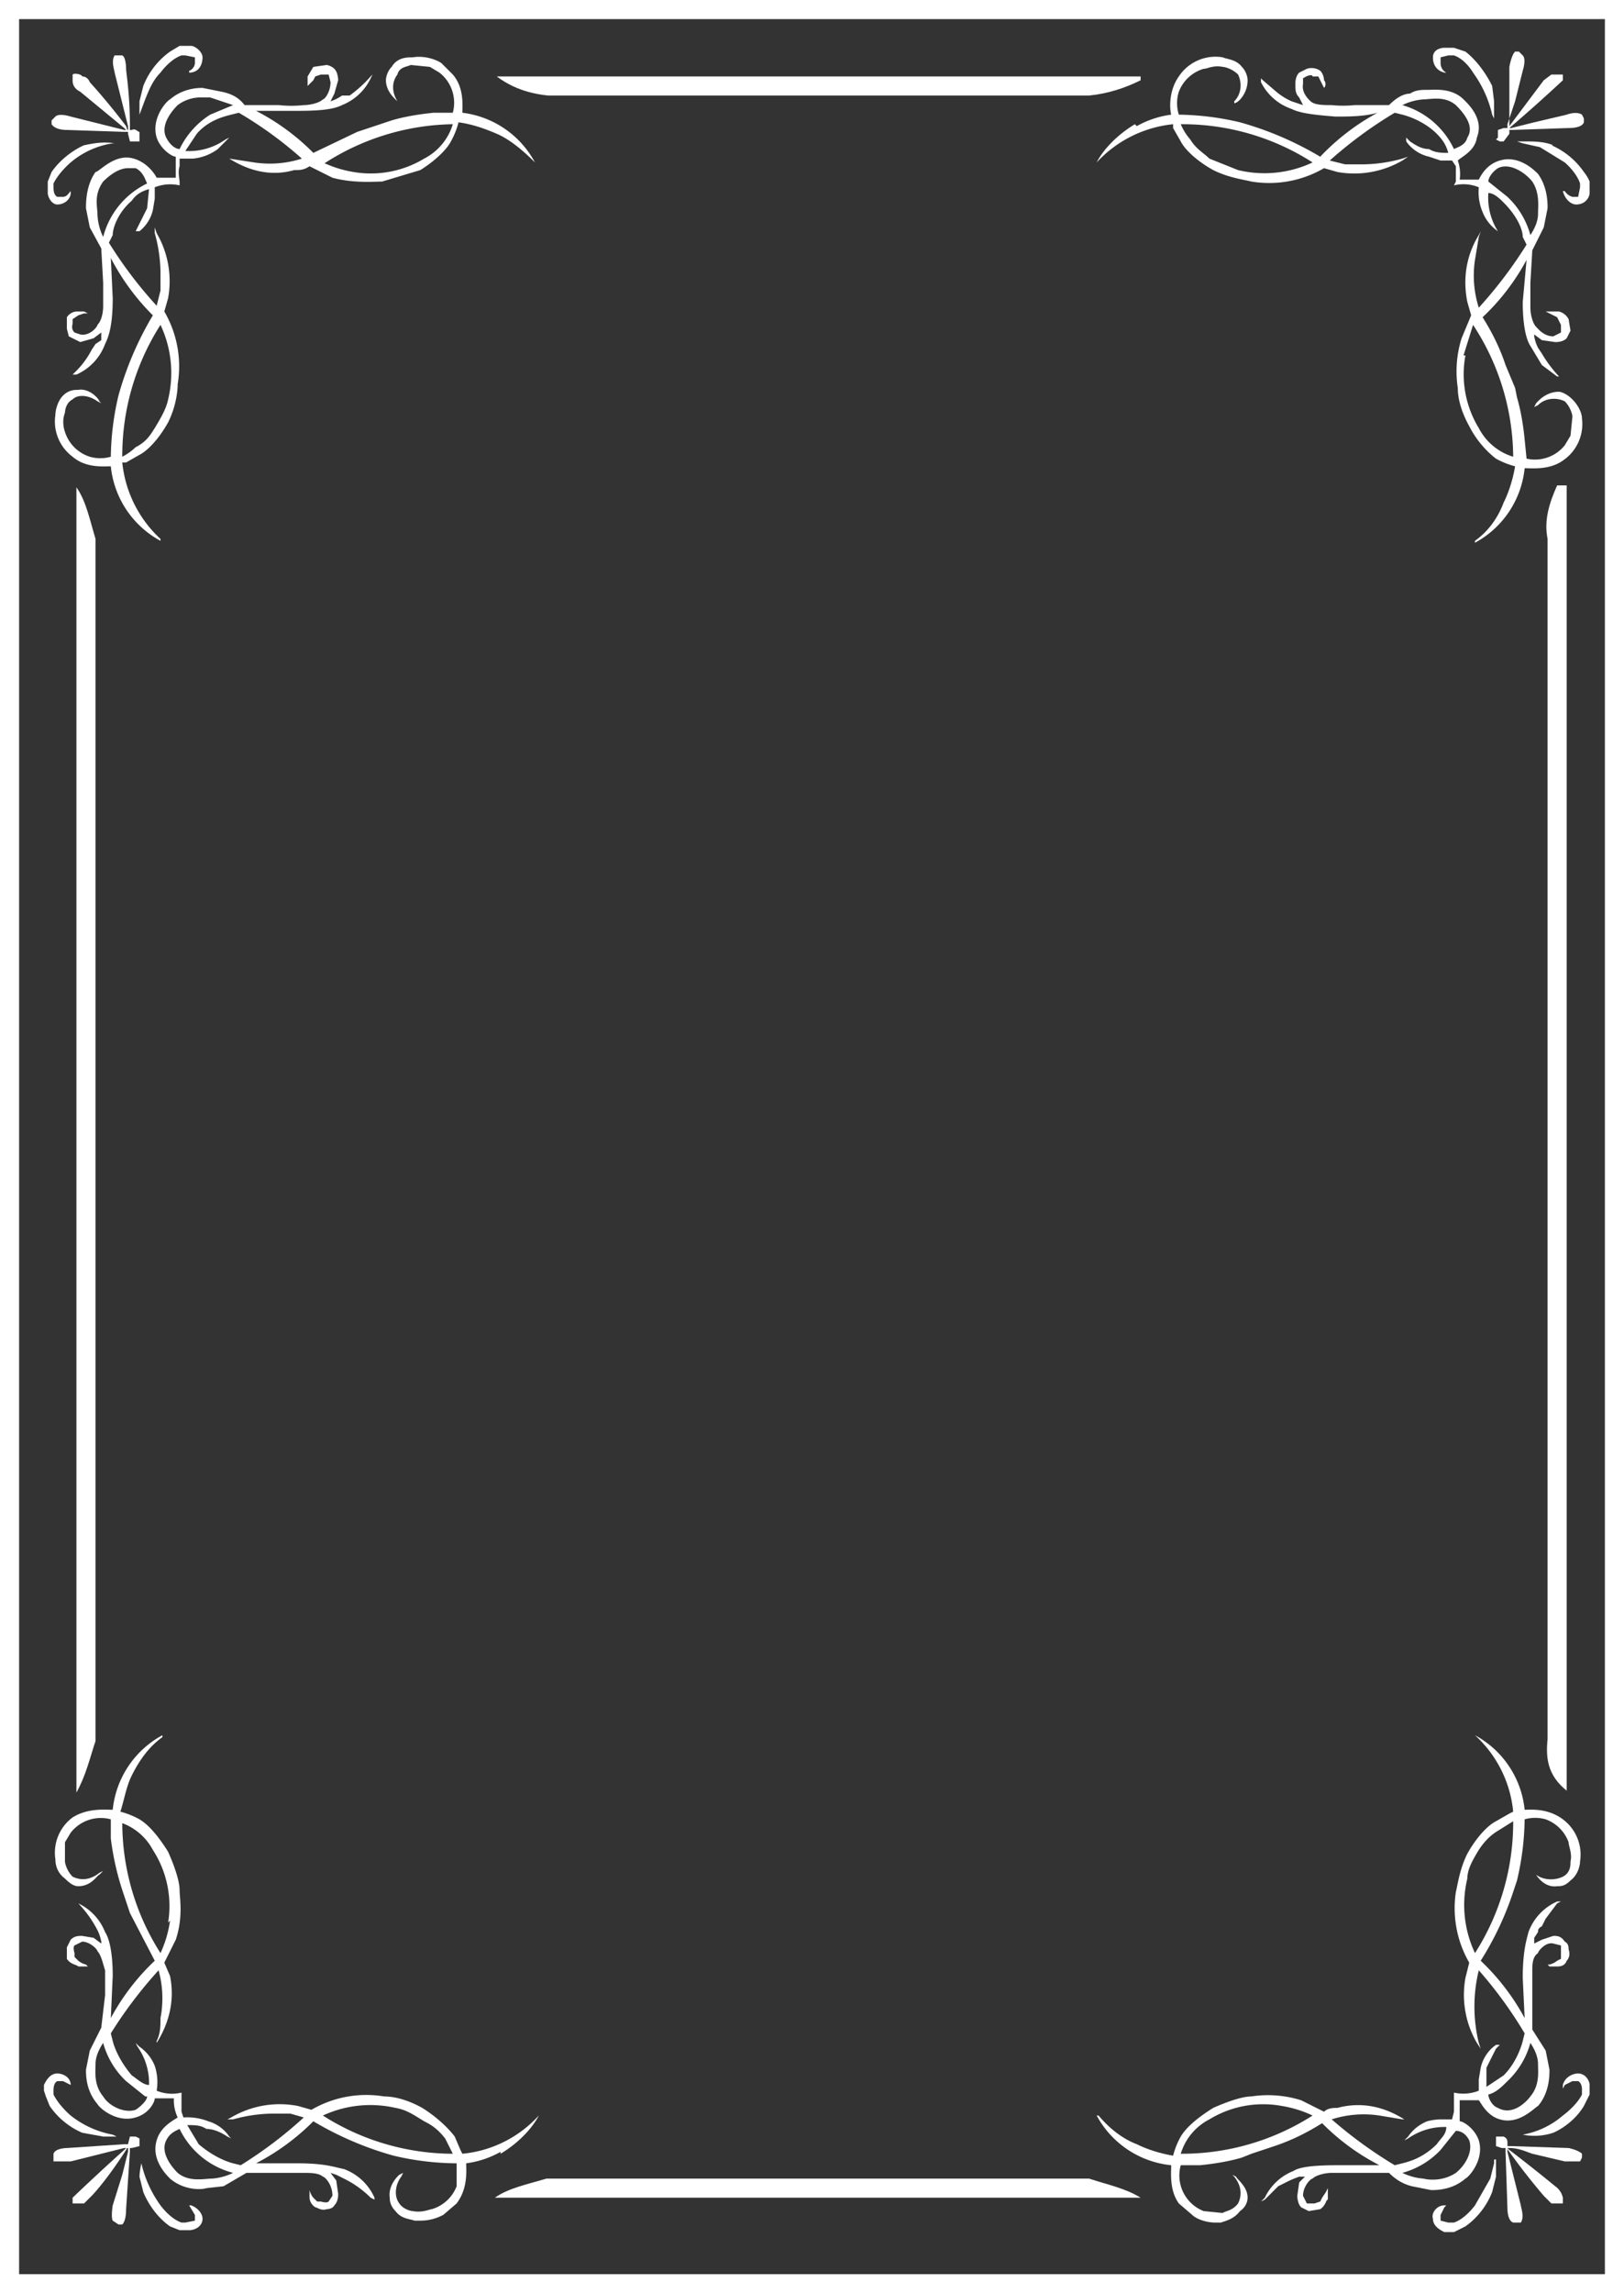 <svg xmlns="http://www.w3.org/2000/svg" viewBox="0 0 85 120"><rect x="0" y="0" width="85" height="120" fill="#333333" stroke="none"/><g fill="#fff"><path d="m4.2 4.8 2.3 1.9.2.2-.1-.3a34 34 0 0 0-1.9-2.3S4.6 4 4.3 4c0-.1-.4-.2-.5-.1v.3c0 .1 0 .4.4.6Z"/><path d="m3.5 6.8 3 .1h.2V7l.1.4h.5v-.5c-.1 0-.2-.2-.4-.1h-.1v-.2c0-1.7-.2-2.8-.2-3 0 0 0-.6-.2-.7H6c-.2.3 0 .8 0 .9l.4 1.6.3 1.2v.2h-.2l-1.2-.3-1.6-.4s-.6-.2-.8 0l-.2.2v.2c.2.3.7.3.8.3ZM3 10.7c.4 0 .7-.3.7-.6v-.2.1c-.1.1-.2.3-.4.3H3c-.2-.1-.2-.4-.2-.5v-.2c.3-.6.9-1.1.9-1.1a4.4 4.4 0 0 1 2.2-1H6 6c-.6-.1-1.1 0-1.6.1 0 0-1 .4-1.7 1.4l-.2.5v.6c0 .2.2.6.5.6ZM7.3 6.2V6l.3-.8c.2-.5.4-1 .8-1.4 0 0 .5-.7 1.1-.9h.2l.5.1v.3c0 .2-.2.4-.3.4v.1c.5 0 .7-.4.7-.8 0-.3-.4-.6-.6-.6h-.6l-.5.3a4 4 0 0 0-1.4 1.8l-.2.8V6.2Z"/><path d="M8.9 5.2c-.2.1-1 1-.7 2 .2.6.8 1 1 1v1.1h-1c-.1-.2-.5-.8-1.2-1C6 8 5.2 9 5 9c-.5.7-.5 1.6-.5 1.9l.2 1 .6 1.1.1 1.8V16c0 .4-.1.8-.3 1 0 .1-.4.6-.9.5l-.3-.1c-.2-.2-.1-.4-.1-.5v-.2l.3-.2.3-.1h.2l-.2-.1H4s-.3 0-.5.3v.6l.1.4.6.3.7-.2.4-.3v.4L5 18l-.2.3a4.5 4.5 0 0 1-.9 1.2l-.1.1h.2A2.8 2.8 0 0 0 5.5 18c.2-.4.4-1 .4-2.4l-.1-2.1a12 12 0 0 0 2.2 3 17.2 17.2 0 0 0-1.8 4.2 14.6 14.6 0 0 0-.4 3.2 2 2 0 0 1-1.1 0 2 2 0 0 1-1.3-1.3s-.2-.5 0-1c0 0 0-.5.4-.7.3-.3.9-.2 1.3.1l.2.1-.1-.1c0-.1-.5-.7-1.1-.6-.2 0-.5 0-.8.3-.3.3-.4.8-.4 1a2.3 2.3 0 0 0 .9 2.2c.7.6 1.6.5 2 .5a5 5 0 0 0 2.6 3.9v-.1a6.3 6.3 0 0 1-2-4h.2l.7-.4c.4-.2 1-.8 1.5-1.7.4-.8.5-1.6.5-2a5.7 5.7 0 0 0-.7-3.8l.2-.7a5 5 0 0 0-.6-3.4l-.1-.3v.3a8 8 0 0 1 .3 2v1l-.2.8a22.2 22.2 0 0 1-2.5-3.3l.2-.4c0-.4.3-1.2 1-1.8.2-.3.5-.5.9-.6l-.1 1-.5 1-.1.2h.2A2 2 0 0 0 8 11l.1-.6v-.6a2.2 2.2 0 0 1 1.3-.1s0-.2 0-.2c0-.1-.1-.5 0-.8v-.4h.7a2.6 2.6 0 0 0 1.3-.5l.4-.4.2-.2-.2.1a3.3 3.3 0 0 1-2.1.6l.6-.9c.6-.7 1.4-.9 1.8-1l.4-.1a20.6 20.6 0 0 1 3.3 2.4 5.5 5.5 0 0 1-2.5.2l-1.3-.2h-.3.3c.8.5 2 1 3.4.6.3 0 .5 0 .8-.2l1.2.6c1.1.3 2.2.2 2.6.2l2-.6c.8-.5 1.4-1.1 1.6-1.5a4.2 4.2 0 0 0 .4-1c.7.1 1.3.3 2 .6s1.4.9 2 1.5a5 5 0 0 0-3.8-2.6c0-.4.1-1.3-.5-2l-.6-.6c-.3-.2-.9-.4-1.5-.3-.3 0-.8 0-1.1.5-.2.2-.3.5-.3.7 0 .6.5 1 .6 1.1l.2.1-.2-.1c-.3-.5-.3-1 0-1.4.1-.4.5-.4.7-.5l1 .1.5.3a2 2 0 0 1 .7 2.1h-1s-1.2.1-2.2.4l-.6.2-1.2.4L16.4 8a11.8 11.8 0 0 0-3-2.2h2.2c1.3 0 1.9-.1 2.3-.3a2.8 2.8 0 0 0 1.5-1.4l.1-.2-.1.1a6.8 6.8 0 0 1-1.1 1h-.4a2.2 2.2 0 0 1-.6.3l.2-.4.2-.7s0-.4-.2-.6a.8.8 0 0 0-.4-.2l-.7.1-.3.5V4.7v-.2l.3-.3.1-.2.3-.1h.4l.1.4c0 .5-.3.9-.4.9-.2.2-.7.3-1 .3a6 6 0 0 1-1.3 0h-1.8c-.3-.4-.7-.6-1.2-.7l-1-.2c-.2 0-1 0-1.7.6ZM11 6a4.4 4.4 0 0 0-1.6 1.8c-.2 0-.5-.2-.7-.6-.3-.6.2-1.3.6-1.7a2 2 0 0 1 1.3-.4h.4l1.2.4L11 6ZM7.7 9.6a4.3 4.3 0 0 0-2.3 2.8 3 3 0 0 1-.3-1.2c0-.4-.2-1 .3-1.7.3-.3.8-.7 1.3-.7h.4c.4.2.5.6.6.8ZM6.4 23.9a12.7 12.7 0 0 1 2-6.9 5.9 5.9 0 0 1 .4 3.9c-.1.5-.4 1-.7 1.5-.2.3-.4.7-1 1a3 3 0 0 1-.7.5ZM16.9 8.6a12.7 12.7 0 0 1 6.8-2.1 3 3 0 0 1-1.5 1.8 5.4 5.4 0 0 1-3.7.7 6 6 0 0 1-1.6-.5ZM78.8 6.8l.2-.1a87 87 0 0 0 2.8-2.5v-.3h-.6l-.4.3L79 6.6l-.2.2ZM81.3 7.6c-.5-.2-1-.2-1.6-.2h-.3l.3.1.9.2 1.3.8s.6.5.8 1.1v.2l-.1.5h-.3a.7.7 0 0 1-.4-.3h-.1c.1.4.4.7.7.7.5 0 .7-.4.7-.6v-.6a2 2 0 0 0-.3-.5 4 4 0 0 0-1.7-1.4Z"/><path d="m78.3 7.3.2.1h.2L79 7v-.2h.1l3-.1c.1 0 .7 0 .8-.3v-.2l-.1-.2c-.3-.2-.8 0-.8 0l-1.7.4-1.2.3h-.2v-.2l.4-1.2.4-1.6s.2-.6 0-.8l-.2-.2h-.2c-.2.2-.3.8-.3.8v3.2h-.3l-.3.1v.4ZM75.6 3.8h.1c-.2-.1-.3-.3-.3-.5V3l.4-.1h.3c.6.2 1 .9 1 .9a6 6 0 0 1 1 2.2l.1.2V5.3l-.1-.8s-.5-1.1-1.4-1.8l-.6-.2h-.5c-.2 0-.6.1-.6.5s.2.7.6.8Z"/><path d="M59.4 6.5c-1 .6-1.7 1.4-2 2a6.3 6.3 0 0 1 4-2v.2l.4.7c.2.4.8 1 1.7 1.5.8.4 1.6.5 2 .6a5.7 5.7 0 0 0 3.8-.7l.7.2a5 5 0 0 0 3.4-.6l.3-.2-.3.1a8 8 0 0 1-2 .3h-1l-.8-.2A22.2 22.2 0 0 1 73 5.9l.4.1c.4.1 1.2.4 1.8 1 .3.3.5.6.6 1-.3 0-.7 0-1-.2-.4 0-.7-.2-1-.4l-.2-.2v.2a2 2 0 0 0 1.2.8l.6.2h.6l.2.3v.8l-.1.2a2.1 2.1 0 0 1 1.3.1 2.7 2.7 0 0 0 .2 1.3 2.2 2.2 0 0 0 .8 1l.1.2-.1-.2a3.3 3.3 0 0 1-.5-2c.3 0 .6.3.8.5.7.7 1 1.4 1 1.8l.2.4a23 23 0 0 1-2.5 3.3 5.5 5.5 0 0 1-.2-2.5l.2-1.2.1-.3-.1.2c-.5.8-.9 2-.6 3.5l.2.7-.5 1.2a5.8 5.8 0 0 0-.2 2.6c0 .4.1 1.1.6 2 .4.8 1 1.4 1.4 1.7a4.2 4.2 0 0 0 1 .4c-.1.6-.3 1.3-.6 1.9-.3.8-.8 1.5-1.5 2v.1a5 5 0 0 0 2.6-3.9c.4 0 1.3.1 2-.4a2.3 2.3 0 0 0 1-2.2c0-.3-.2-.7-.5-1-.3-.3-.6-.4-.7-.4-.7 0-1.1.5-1.2.6l-.1.2.2-.1c.4-.4 1-.4 1.4-.2.3.3.4.7.4.8l-.1 1-.3.5a2 2 0 0 1-2 .7l-.1-1s-.1-1.2-.4-2.2l-.1-.5-.5-1.2c-.3-.9-.7-1.7-1.2-2.5a11.8 11.8 0 0 0 2.3-3l-.2 2.2c0 1.3.2 2 .4 2.3l.6 1 .8.6h.2-.1a6.8 6.8 0 0 1-.9-1.2l-.2-.3a2.2 2.2 0 0 1-.2-.6v-.1l.4.3.7.1c.1 0 .4 0 .6-.2l.2-.4-.1-.6a.8.8 0 0 0-.5-.4H80.9l.2.1.4.2.1.2.1.2v.4l-.4.2c-.5 0-.8-.4-.9-.5-.2-.2-.3-.7-.3-1v-1.3l.1-1.7.6-1.2.2-1c0-.3 0-1.1-.5-1.8-.2-.2-1-1-2-.7-.7.2-1 .8-1.1 1h-1a2.1 2.1 0 0 0-.1-1c.2-.2.9-.5 1-1.2.4-1-.5-1.8-.7-2-.6-.6-1.5-.5-1.8-.5-.4 0-.7 0-1 .2-.4 0-.8.3-1.1.6h-1.8a6 6 0 0 1-1.2 0c-.4 0-.9 0-1.1-.2 0 0-.5-.4-.4-.9v-.3c.3-.2.5-.2.5-.1h.3l.1.2.2.4v.2-.2c.1-.1.1-.3 0-.4 0 0 0-.3-.2-.5a.8.8 0 0 0-.7-.1l-.4.2c-.2.2-.2.5-.2.6 0 .3 0 .5.2.7l.2.4-.3-.1-.3-.1a3.4 3.4 0 0 1-.8-.5l-.7-.6-.1-.1v.2a2.8 2.8 0 0 0 1.6 1.4c.4.2 1 .3 2.3.4.7 0 1.5 0 2.2-.2a12 12 0 0 0-3 2.3 17.2 17.2 0 0 0-4.2-1.8 14.6 14.6 0 0 0-3.2-.4 2 2 0 0 1 0-1.2A2 2 0 0 1 63 3.6c.2 0 .5-.2 1-.1.1 0 .5.1.8.4.2.4.2 1-.2 1.4v.2-.1c.2 0 .7-.5.7-1.2 0-.2-.1-.5-.3-.7-.3-.4-.8-.4-1-.5a2.3 2.3 0 0 0-2.3 1c-.5.7-.5 1.6-.4 2a5 5 0 0 0-1.8.6Zm2.4 0a12.6 12.6 0 0 1 6.9 2 5.9 5.9 0 0 1-3.9.4l-1.5-.6c-.3-.3-.7-.5-1-1a3 3 0 0 1-.5-.8Zm11.6-1a3 3 0 0 1 1.1-.3c.4 0 1.1-.2 1.7.3.4.4 1 1.1.6 1.7-.1.4-.5.5-.7.6a4.3 4.3 0 0 0-2.7-2.3Zm4.5 4c0-.2.2-.5.5-.7.6-.3 1.4.2 1.8.7.4.6.3 1.3.3 1.7 0 .4-.2.8-.4 1.1a4.3 4.3 0 0 0-1.2-2l-1-.8Zm-1.3 9.1.5-1.6a12.7 12.7 0 0 1 2.1 6.9 3 3 0 0 1-1.8-1.5 5.4 5.4 0 0 1-.7-3.8ZM6.7 112.3l-.2.2a112.7 112.7 0 0 0-2.7 2.5v.3H4.4l.4-.4c.2-.2.9-1 1.8-2.4l.1-.2ZM2.4 109.7l.2.5a4 4 0 0 0 1.7 1.4l1.1.2h.7l-.2-.1a5 5 0 0 1-2.2-1s-.6-.5-.9-1.1v-.2c0-.1 0-.4.2-.5h.3l.4.2v.2-.2c0-.4-.4-.6-.7-.6-.4 0-.6.4-.7.6v.3l.1.3Z"/><path d="m7.3 111.9-.2-.1h-.3l-.1.4h-.2l-3 .2s-.6 0-.7.3v.4h.9l1.6-.4 1.2-.3h.2v.2l-.3 1.2-.5 1.6s-.1.6 0 .8l.3.2h.2c.2-.2.2-.7.2-.8l.2-3v-.2h.1l.4-.1v-.4ZM10 115.4h-.2.1l.3.5v.3l-.5.1h-.2c-.6-.2-1.1-.9-1.1-.9a6 6 0 0 1-1-2.2v-.2.2a3.8 3.8 0 0 0-.1.7l.2.8s.4 1.1 1.4 1.8l.5.2h.5c.3 0 .7-.2.7-.6 0-.3-.3-.6-.6-.7Z"/><path d="M26.2 112.7c1-.6 1.7-1.4 2-2a6.2 6.2 0 0 1-4 2l-.1-.2-.3-.7c-.3-.4-.9-1-1.7-1.5-.9-.5-1.6-.6-2-.6a5.7 5.7 0 0 0-3.8.7l-.7-.2a5 5 0 0 0-3.5.6l-.2.1h.3a8 8 0 0 1 2-.3h1l.7.2a22.2 22.2 0 0 1-3.3 2.5l-.4-.1c-.4-.1-1.1-.4-1.8-1l-.6-1c.4 0 .7 0 1 .2.4 0 .8.2 1.1.4l.2.1-.1-.1a2 2 0 0 0-1.1-.8 3 3 0 0 0-1.3-.2l-.1-.3v-1a2.1 2.1 0 0 1-1.3-.1 2.7 2.7 0 0 0-.1-1.3 2.2 2.2 0 0 0-.8-1l-.2-.2.1.2a3.3 3.3 0 0 1 .6 2c-.3 0-.6-.3-.9-.5-.6-.7-.9-1.4-1-1.8l-.1-.4a23 23 0 0 1 2.5-3.3 5.5 5.5 0 0 1 .1 2.5c0 .4 0 .8-.2 1.2v.3-.2c.5-.8 1-2 .7-3.5l-.3-.7.6-1.2c.4-1.2.2-2.2.2-2.6 0-.4-.2-1.1-.6-2-.5-.8-1-1.4-1.5-1.7a4.2 4.2 0 0 0-1-.4c.2-.6.3-1.3.6-1.9.4-.8.9-1.5 1.6-2v-.1a5 5 0 0 0-2.6 3.9c-.4 0-1.3-.1-2.1.4a2.3 2.3 0 0 0-.9 2.2c0 .3.1.7.5 1 .3.3.5.4.7.4.7 0 1-.6 1.1-.6l.2-.2-.2.1c-.5.4-1 .4-1.4.2-.3-.3-.4-.7-.4-.8v-1l.3-.5a2 2 0 0 1 2.1-.7v1a14.4 14.4 0 0 0 .6 2.7l.4 1.2 1.3 2.5a11.8 11.8 0 0 0-2.3 3l.1-2.2c0-1.3-.2-2-.4-2.3a2.8 2.8 0 0 0-1.4-1.5l-.2-.2.2.2a6 6 0 0 1 1 1.4 2.2 2.2 0 0 1 .2.6v.1l-.4-.3-.6-.1c-.2 0-.4 0-.6.2l-.2.4v.6c.2.3.5.3.6.4h.5l-.1-.1a1 1 0 0 1-.4-.2l-.2-.2v-.2s-.1-.3 0-.4l.4-.2c.4 0 .8.4.8.5.2.2.3.7.4 1v1.3l-.2 1.7-.6 1.2-.2 1c0 .3 0 1.1.6 1.8.1.2 1 1 2 .7.7-.2 1-.8 1-1h1a2.1 2.1 0 0 0 .2 1c-.3.2-.9.5-1.1 1.2-.3 1 .5 1.8.7 2 .7.6 1.6.6 1.9.5l.9-.1 1.2-.7h3c.3 0 .8 0 1 .2.1 0 .5.4.5 1l-.2.3c-.1.1-.4 0-.4 0h-.2l-.2-.2a1 1 0 0 1-.2-.4v-.2V115s0 .3.3.5c.1 0 .3.2.6.1 0 0 .3 0 .4-.2.2-.2.2-.5.2-.6l-.1-.7-.3-.4.3.1.4.2a5.2 5.2 0 0 1 1.4 1l.2.1v-.1a2.8 2.8 0 0 0-1.6-1.5c-.5-.1-1-.3-2.4-.3h-2.2a12 12 0 0 0 3-2.2 17.2 17.2 0 0 0 4.2 1.8 14.6 14.6 0 0 0 3.3.4v1.2a2 2 0 0 1-1.3 1.2c-.1 0-.5.2-1 .1-.1 0-.5-.1-.7-.4-.3-.4-.2-1 .1-1.4l.1-.2-.2.1s-.6.5-.5 1.2c0 .1 0 .4.3.7.3.4.7.4 1 .5h.3c.6 0 1-.2 1.2-.3l.7-.6c.6-.8.5-1.7.5-2.1a5 5 0 0 0 1.8-.6Zm-2.5 0a12.7 12.7 0 0 1-6.8-2 5.9 5.9 0 0 1 3.8-.4c.6.1 1 .4 1.5.7.4.2.7.4 1.1.9l.4.8Zm-11.5 1a3 3 0 0 1-1.1.3c-.4 0-1.2.2-1.8-.3-.4-.4-.9-1.1-.6-1.7.2-.4.5-.5.7-.6a4.3 4.3 0 0 0 2.8 2.3Zm-4.5-4c0 .2-.3.5-.6.7-.6.2-1.4-.2-1.7-.7-.5-.6-.4-1.3-.4-1.7 0-.4.2-.8.4-1.1a4.3 4.3 0 0 0 1.2 2l1 .8Zm1.2-9.2a6 6 0 0 1-.5 1.7 12.7 12.7 0 0 1-2-6.8A3 3 0 0 1 8 96.8a5.4 5.4 0 0 1 .8 3.8ZM81.4 114.4a87 87 0 0 0-2.4-1.9l-.2-.2.2.3a34 34 0 0 0 1.8 2.3l.4.4H81.8v-.3a1 1 0 0 0-.4-.6Z"/><path d="m82.1 112.4-3-.1h-.2v-.1c0-.2 0-.3-.2-.4h-.4v.5l.3.1h.2v.2l.1 3s0 .6.3.7h.4c.2-.3 0-.8 0-.9l-.4-1.6-.3-1.2v-.2h.1c.5 0 .9.2 1.2.3l1.7.4h.8l.1-.2v-.2c-.2-.2-.7-.3-.7-.3ZM82.6 108.5c-.3 0-.7.2-.8.6v.2l.1-.2.4-.2h.3c.2.1.2.4.2.4v.3c-.3.6-1 1.1-1 1.1a4.4 4.4 0 0 1-2.1 1h-.3.3a3.1 3.1 0 0 0 1.6-.1s1-.4 1.6-1.4l.3-.6v-.5c0-.2-.2-.6-.6-.6ZM78.2 113v.2l-.2.8-.8 1.4s-.5.7-1.1.9h-.3l-.4-.1v-.3l.2-.4.1-.1h-.1c-.4 0-.7.4-.6.7 0 .4.4.6.6.7h.5l.6-.3a4 4 0 0 0 1.4-1.8l.2-.8V113Z"/><path d="M76.7 114c.2-.1 1-1 .7-2-.2-.6-.8-1-1-1v-1.1h1c.1.1.4.8 1.1 1 1 .3 1.8-.6 2-.7.6-.7.6-1.6.6-1.9l-.2-1-.7-1.1v-3c0-.4 0-.8.3-1 0-.1.4-.6.8-.5l.4.1v.7l-.2.1a1 1 0 0 1-.4.2H81l.1.1h.4c.1 0 .4 0 .5-.3.1-.1.2-.3.1-.6 0-.1 0-.3-.2-.4-.2-.3-.4-.3-.6-.3l-.6.2-.4.2v-.3l.2-.3c0-.1 0-.2.2-.3l.2-.4.6-.8.2-.1h-.2a2.8 2.8 0 0 0-1.5 1.6c-.1.4-.3 1-.3 2.4l.1 2.1a12 12 0 0 0-2.3-3 16.2 16.2 0 0 0 1.7-3.6l.2-.6a14.6 14.6 0 0 0 .4-3.2 2 2 0 0 1 1.1 0 2 2 0 0 1 1.2 1.2c0 .2.2.6.1 1 0 .2 0 .6-.4.8-.4.2-1 .2-1.4-.1l-.2-.1.2.1s.4.7 1.1.6c.2 0 .4 0 .7-.3.4-.3.5-.8.5-1a2.3 2.3 0 0 0-.9-2.2c-.8-.6-1.7-.5-2-.5a5 5 0 0 0-2.6-3.9 6.2 6.2 0 0 1 2 4l-.2.1-.7.4c-.4.2-1 .8-1.5 1.7-.4.8-.5 1.6-.6 2a5.7 5.7 0 0 0 .7 3.7l-.2.8a5 5 0 0 0 .6 3.4l.2.3-.1-.3a8 8 0 0 1 0-3.8 22.2 22.2 0 0 1 2.4 3.3l-.1.4c-.1.4-.4 1.2-1 1.8l-.9.6v-1l.5-1 .2-.2h-.2a2 2 0 0 0-.8 1.2l-.1.6v.6a2.2 2.2 0 0 1-1.3.1s0 .1 0 .2v.8l-.1.4h-.6a3 3 0 0 0-.7.1 2.2 2.2 0 0 0-1 .8l-.2.2.2-.1a3.3 3.3 0 0 1 2-.6c0 .4-.3.6-.5.9-.7.7-1.4.9-1.8 1l-.4.1a23 23 0 0 1-3.3-2.4 5.5 5.5 0 0 1 2.5-.2l1.2.2h.3-.2c-.8-.5-2-1-3.5-.6-.2 0-.5 0-.7.2l-1.2-.6a5.8 5.8 0 0 0-2.6-.2c-.4 0-1.1.2-2 .6-.8.5-1.4 1-1.7 1.5a4.2 4.2 0 0 0-.4 1c-.6-.1-1.3-.3-1.9-.6-.8-.3-1.5-.9-2-1.5h-.1a5 5 0 0 0 3.9 2.6c0 .4-.1 1.3.4 2l.7.6c.2.2.7.4 1.2.4h.3c.3-.1.7-.2 1-.6.3-.2.4-.5.4-.7 0-.6-.6-1-.6-1.1l-.2-.1.1.1c.4.5.4 1 .2 1.4-.3.4-.7.4-.8.5l-1-.1a2 2 0 0 1-1.2-2.4h1s1.2-.1 2.2-.4l.5-.2 1.2-.4c.9-.3 1.7-.7 2.5-1.2a11.8 11.8 0 0 0 3 2.2H70c-1.3 0-2 .1-2.3.3a2.8 2.8 0 0 0-1.5 1.4l-.2.2.2-.1.7-.7.4-.2a5.2 5.2 0 0 1 .7-.3H68.3l-.3.3-.1.7s0 .4.2.6l.4.2.6-.1c.3-.2.3-.5.4-.5V114.5l-.1.2-.2.3-.1.2-.3.1h-.4l-.2-.4c0-.5.4-.9.5-.9.2-.2.7-.3 1-.3h3c.4.4.8.6 1.2.7l1 .2c.3 0 1.1 0 1.8-.6Zm-.5-.3c-.6.4-1.3.4-1.7.3a3 3 0 0 1-1.1-.3 4.3 4.3 0 0 0 2-1.2l.8-1c.2 0 .5.1.7.5.2.6-.2 1.3-.7 1.7Zm2.7-4.8a4.3 4.3 0 0 0 1.2-2c.2.3.4.7.4 1.1 0 .4.1 1.1-.4 1.7-.3.4-1 1-1.7.6-.3-.1-.5-.5-.5-.7.4-.1.7-.4 1-.7Zm.3-13.6a12.7 12.7 0 0 1-2 6.9 5.9 5.9 0 0 1-.4-3.9c0-.5.3-1 .6-1.5.2-.3.5-.7 1-1l.8-.5Zm-10.5 15.4a12.7 12.7 0 0 1-6.9 2 3 3 0 0 1 1.5-1.8 5.4 5.4 0 0 1 3.8-.7 6 6 0 0 1 1.6.5Z"/><path d="M0 0v120h85V0H0Zm84 119H1V1h83v118Z"/><path d="M5 28.2c-.3-1-.5-2-1-2.7v68.3c.5-.9.7-1.8 1-2.7V28ZM82 25.4h-.5c-.4.9-.7 1.8-.5 2.8V91c-.1 1 0 1.9 1 2.7V25.4ZM59.7 4H26c.8.6 1.7.9 2.7 1H57c1-.1 1.9-.4 2.7-.8V4ZM25.9 115h33.8c-.8-.5-1.8-.7-2.7-1H28.6c-1 .3-2 .5-2.7 1Z"/></g></svg>